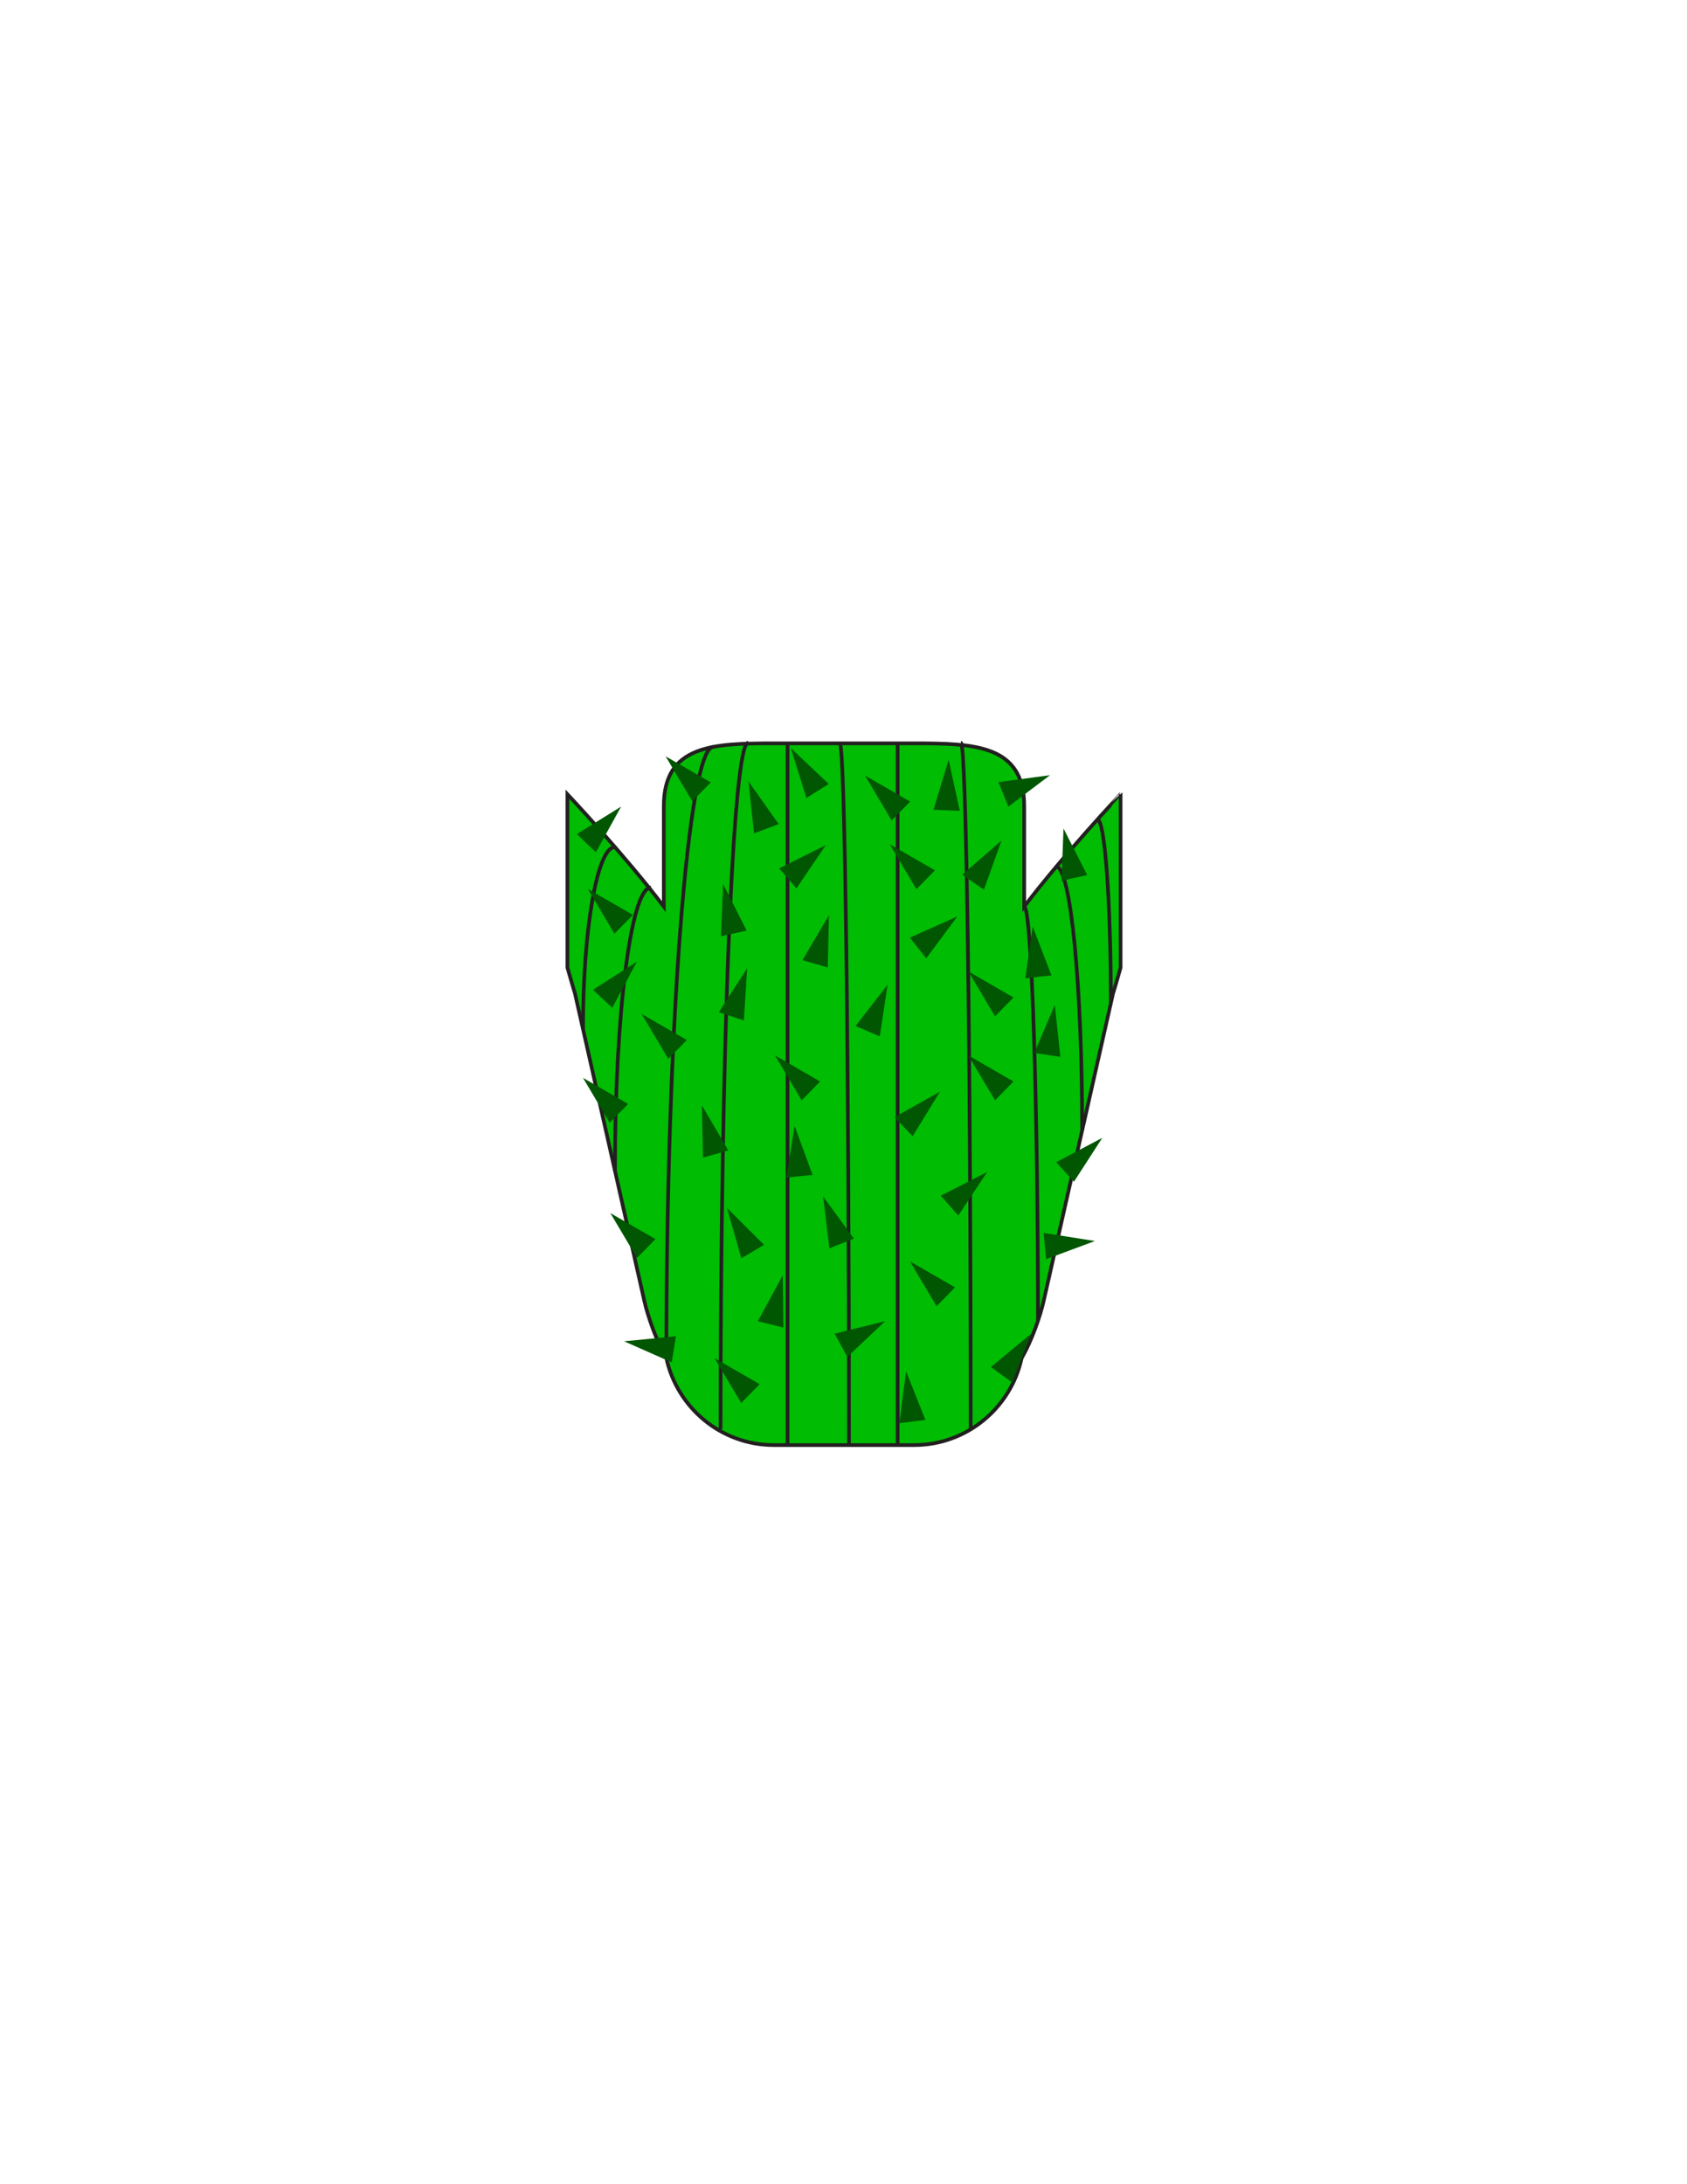 <?xml version="1.0" encoding="utf-8"?>
<!-- Generator: Adobe Illustrator 16.0.0, SVG Export Plug-In . SVG Version: 6.00 Build 0)  -->
<svg version="1.1" id="Layer_1" xmlns="http://www.w3.org/2000/svg" xmlns:xlink="http://www.w3.org/1999/xlink" x="0px" y="0px"
	 width="612px" height="792px" viewBox="0 0 612 792" enable-background="new 0 0 612 792" xml:space="preserve">
<rect id="body_frame" x="205.484" y="269.333" fill-opacity="0" fill="#BBBCBE" width="202" height="256"/>
<path id="PRIMARY_2_" fill="#00BC03" stroke="#231F20" stroke-width="1.334" stroke-miterlimit="10" d="M371.555,328.734v-36.472
	c0-22.149-17.881-22.726-39.939-22.726h-0.783h-49.296h-0.783c-22.058,0-39.94,0.577-39.94,22.726v36.472
	c-14.095-18.583-34.961-40.74-34.961-40.74v62.886c0,0,3.033,10.682,2.588,8.711l25.258,111.927
	c1.305,5.785,4.254,14.319,8.039,20.948c3.912,18.027,19.889,31.531,39.016,31.531h0.783h49.296h0.783
	c19.126,0,35.104-13.504,39.017-31.531c3.785-6.629,6.733-15.163,8.038-20.948l25.259-111.927c-0.444,1.971,2.588-8.711,2.588-8.711
	v-62.886C406.517,287.994,385.65,310.15,371.555,328.734z"/>
<path fill="none" stroke="#231F20" stroke-width="1.334" stroke-miterlimit="10" d="M352.146,518.288
	c0-137.606-1.585-248.955-3.544-248.955"/>
<path fill="none" stroke="#231F20" stroke-width="1.334" stroke-miterlimit="10" d="M325.638,523.998
	c0-140.762,0-254.665,0-254.665"/>
<path fill="none" stroke="#231F20" stroke-width="1.334" stroke-miterlimit="10" d="M307.996,523.998
	c0-140.65-1.488-254.462-3.328-254.462"/>
<path fill="none" stroke="#231F20" stroke-width="1.334" stroke-miterlimit="10" d="M285.701,523.998c0-140.65,0-254.462,0-254.462
	"/>
<path fill="none" stroke="#231F20" stroke-width="1.334" stroke-miterlimit="10" d="M261.4,518.288
	c0-137.606,4.466-248.955,9.985-248.955"/>
<path fill="none" stroke="#231F20" stroke-width="1.334" stroke-miterlimit="10" d="M241.737,492.467
	c0-120.748,7.972-221.64,17-221.64"/>
<path fill="none" stroke="#231F20" stroke-width="1.334" stroke-miterlimit="10" d="M223.084,424.49
	c0-56.755,5.823-102.68,13.021-102.68"/>
<path fill="none" stroke="#231F20" stroke-width="1.334" stroke-miterlimit="10" d="M211.499,373.15
	c0-36.49,5.182-66.017,11.585-66.017"/>
<path fill="none" stroke="#231F20" stroke-width="1.334" stroke-miterlimit="10" d="M376.561,478.912
	c0-75.603-2.238-150.178-5.006-150.178"/>
<path fill="none" stroke="#231F20" stroke-width="1.334" stroke-miterlimit="10" d="M392.584,409.861
	c0-52.829-4.21-95.579-9.412-95.579"/>
<path fill="none" stroke="#231F20" stroke-width="1.334" stroke-miterlimit="10" d="M402.995,363.726
	c0-36.796-2.183-66.571-4.882-66.571"/>
<polygon id="SECONDARY_15_" fill="#005601" points="363.896,287.76 362.199,283.605 380.91,281.088 365.821,292.476 "/>
<polygon id="SECONDARY_16_" fill="#005601" points="254.285,287.328 251.148,290.53 241.477,274.25 257.842,283.695 "/>
<polygon id="SECONDARY_17_" fill="#005601" points="212.498,305.535 209.261,302.437 225.322,292.476 216.169,309.051 "/>
<polygon id="SECONDARY_18_" fill="#005601" points="224.306,403.925 221.17,407.127 211.499,390.847 227.864,400.293 "/>
<polygon id="SECONDARY_19_" fill="#005601" points="234.22,452.941 231.083,456.144 221.412,439.864 237.777,449.308 "/>
<polygon id="SECONDARY_20_" fill="#005601" points="386.188,424.734 383.172,421.418 399.879,412.593 389.61,428.494 "/>
<polygon id="SECONDARY_21_" fill="#005601" points="378.997,451.513 378.556,447.046 397.202,450.003 379.5,456.584 "/>
<polygon id="SECONDARY_22_" fill="#005601" points="363.112,498.315 359.487,495.685 374.058,483.633 367.225,501.301 "/>
<polygon id="SECONDARY_23_" fill="#005601" points="244.396,489.568 243.688,494.003 226.412,486.36 245.2,484.539 "/>
<polygon id="SECONDARY_24_" fill="#005601" points="272.03,505.543 268.894,508.746 259.222,492.467 275.587,501.912 "/>
<polygon id="SECONDARY_25_" fill="#005601" points="304.943,487.545 302.803,483.602 321.127,479.045 307.369,492.02 "/>
<polygon id="SECONDARY_26_" fill="#005601" points="344.27,436.935 341.296,433.58 358.114,424.974 347.642,440.739 "/>
<polygon id="SECONDARY_27_" fill="#005601" points="259.33,418.551 255.028,419.775 254.64,400.825 264.212,417.159 "/>
<polygon id="SECONDARY_28_" fill="#005601" points="272.787,453.969 268.937,456.254 263.758,438.026 277.154,451.376 "/>
<polygon id="SECONDARY_29_" fill="#005601" points="305.039,450.997 300.88,452.649 298.606,433.83 309.756,449.123 "/>
<polygon id="SECONDARY_30_" fill="#005601" points="327.57,408.313 324.479,405.068 340.979,395.859 331.077,411.996 "/>
<polygon id="SECONDARY_31_" fill="#005601" points="293.963,395.785 290.828,398.987 281.156,382.708 297.521,392.152 "/>
<polygon id="SECONDARY_32_" fill="#005601" points="314.5,373.793 310.393,372.021 321.993,357.067 319.163,375.805 "/>
<polygon id="SECONDARY_33_" fill="#005601" points="245.586,380.753 242.451,383.955 232.779,367.675 249.144,377.121 "/>
<polygon id="SECONDARY_34_" fill="#005601" points="218.399,361.95 215.121,358.895 231.048,348.718 222.118,365.416 "/>
<polygon id="SECONDARY_35_" fill="#005601" points="226.037,335.379 222.901,338.581 213.23,322.301 229.595,331.747 "/>
<polygon id="SECONDARY_36_" fill="#005601" points="342.909,470.449 339.773,473.651 330.102,457.372 346.469,466.817 "/>
<polygon id="SECONDARY_37_" fill="#005601" points="330.681,515.501 326.243,516.06 328.711,497.266 335.715,514.865 "/>
<polygon id="SECONDARY_38_" fill="#005601" points="265.042,368.422 260.795,367.017 271.05,351.102 269.861,370.018 "/>
<polygon id="SECONDARY_39_" fill="#005601" points="295.414,349.402 291.113,348.167 300.725,331.853 300.292,350.802 "/>
<polygon id="SECONDARY_40_" fill="#005601" points="265.905,338.528 261.535,339.482 262.322,320.543 270.862,337.445 "/>
<polygon id="SECONDARY_41_" fill="#005601" points="285.6,318.271 282.66,314.886 299.567,306.454 288.932,322.111 "/>
<polygon id="SECONDARY_42_" fill="#005601" points="277.729,300.61 273.549,302.202 271.544,283.354 282.476,298.805 "/>
<polygon id="SECONDARY_43_" fill="#005601" points="364.112,395.785 360.977,398.987 351.305,382.708 367.67,392.152 "/>
<polygon id="SECONDARY_44_" fill="#005601" points="379.645,382.474 375.222,381.806 382.667,364.385 384.662,383.232 "/>
<polygon id="SECONDARY_45_" fill="#005601" points="389.455,318.4 385.089,319.368 385.819,300.427 394.41,317.302 "/>
<polygon id="SECONDARY_46_" fill="#005601" points="364.112,365.322 360.977,368.524 351.305,352.245 367.67,361.69 "/>
<polygon id="SECONDARY_47_" fill="#005601" points="332.853,343.505 330.059,339.999 347.307,332.292 336.021,347.485 "/>
<polygon id="SECONDARY_48_" fill="#005601" points="335.604,319.221 332.468,322.423 322.798,306.143 339.161,315.588 "/>
<polygon id="SECONDARY_49_" fill="#005601" points="352.75,319.718 349.063,317.176 363.336,304.77 356.935,322.6 "/>
<polygon id="SECONDARY_50_" fill="#005601" points="326.616,294.29 323.48,297.492 313.81,281.212 330.175,290.658 "/>
<polygon id="SECONDARY_51_" fill="#005601" points="343.11,293.81 338.641,293.629 344.15,275.497 348.18,294.016 "/>
<polygon id="SECONDARY_52_" fill="#005601" points="296.337,286.964 292.55,289.352 286.886,271.271 300.635,284.255 "/>
<polygon id="SECONDARY_53_" fill="#005601" points="289.73,426.543 285.279,426.979 288.26,408.261 294.781,426.049 "/>
<polygon id="SECONDARY_54_" fill="#005601" points="279.274,480.161 274.933,479.079 283.973,462.438 284.199,481.389 "/>
<polygon id="SECONDARY_55_" fill="#005601" points="376.391,354.245 371.947,354.75 374.644,335.988 381.434,353.673 "/>
</svg>
